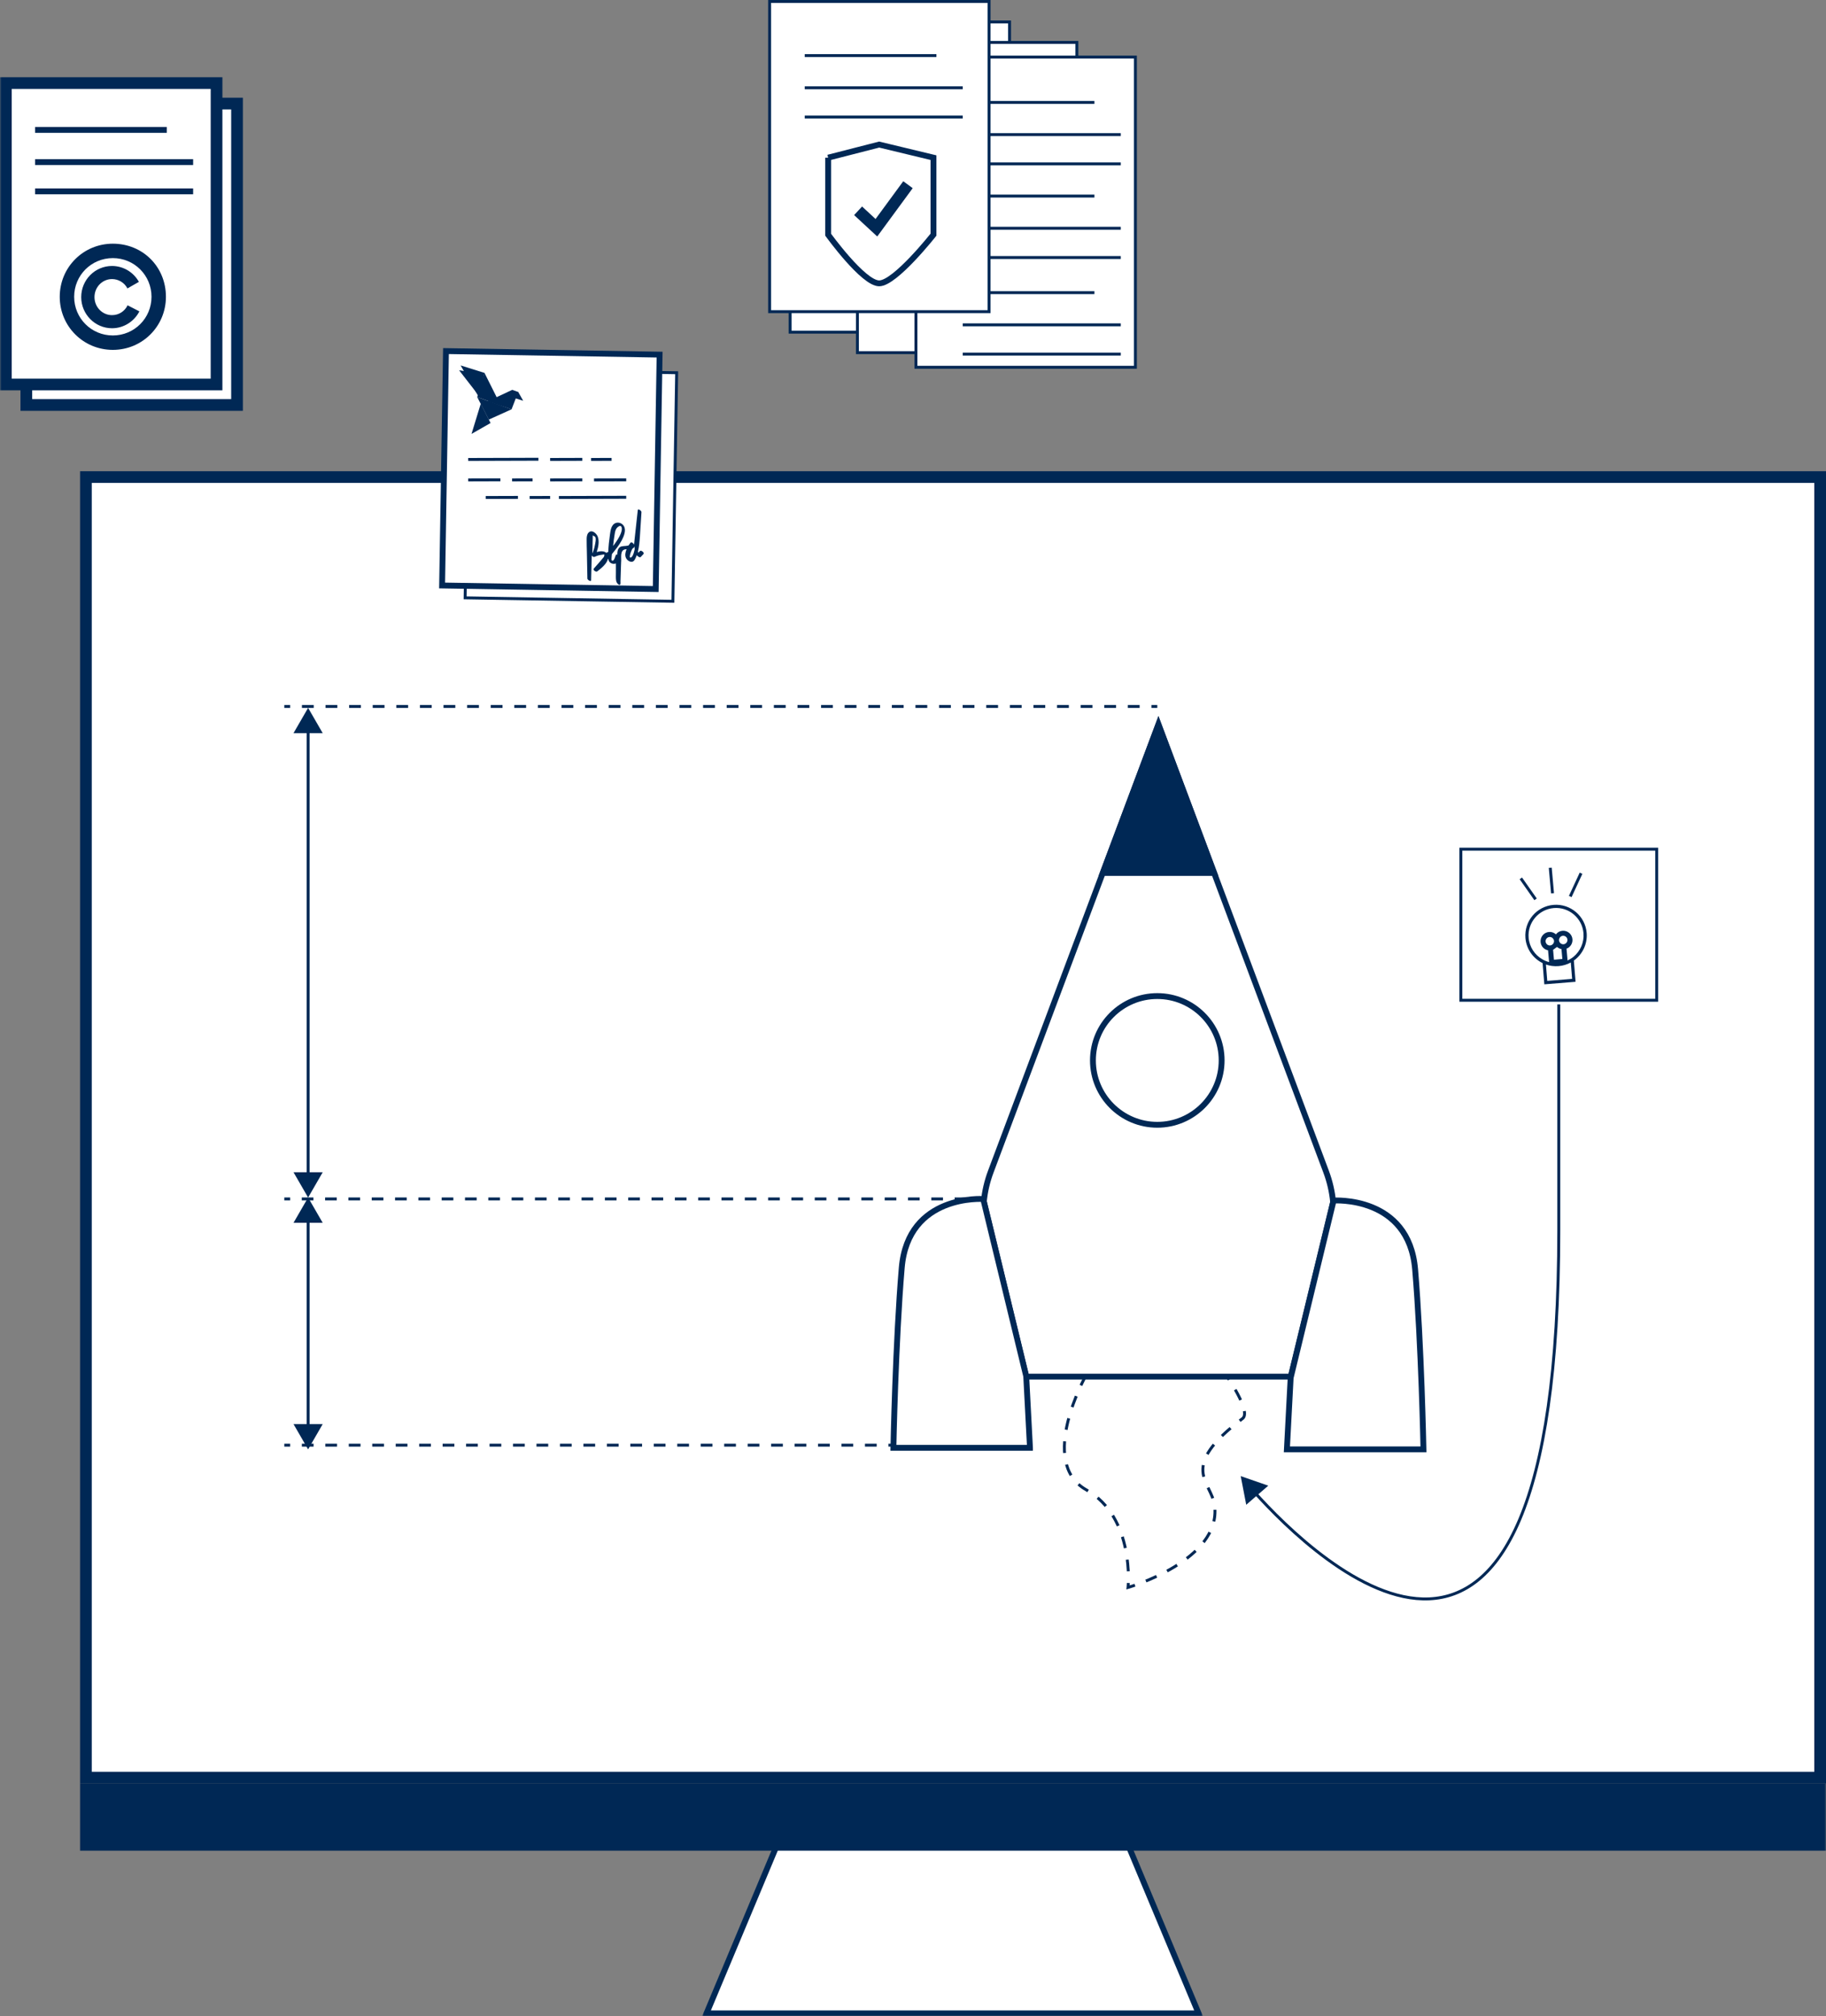 <svg xmlns="http://www.w3.org/2000/svg" xmlns:xlink="http://www.w3.org/1999/xlink" width="624" height="689" viewBox="0 0 624 689">
    <rect x="0" y="0" width="624" height="689" fill="#808080" stroke="none"/>
    <defs>
        <path id="u0jf34xc5a" d="M0.925 0.191L172.103 0.191 172.103 68 0.925 68z"/>
        <path id="f23m8ums6c" d="M0 689L624 689 624 0 0 0z"/>
    </defs>
    <g fill="none" fill-rule="evenodd">
        <g>
            <g>
                <g>
                    <g>
                        <path fill="#FFF" d="M270 113.5L345 113.5 345 7.5 270 7.5z" transform="translate(-801 -9827) translate(0 9625) translate(105 202) translate(696)"/>
                        <path fill="#002855" d="M269.5 114h76V7h-76v107zm1-1h74V8h-74v105z" transform="translate(-801 -9827) translate(0 9625) translate(105 202) translate(696)"/>
                        <path fill="#FFF" d="M293 120.5L368 120.5 368 14.5 293 14.5z" transform="translate(-801 -9827) translate(0 9625) translate(105 202) translate(696)"/>
                        <path fill="#002855" d="M292.5 121h76V14h-76v107zm1-1h74V15h-74v105z" transform="translate(-801 -9827) translate(0 9625) translate(105 202) translate(696)"/>
                        <path fill="#FFF" d="M313 125.5L388 125.5 388 19.5 313 19.5z" transform="translate(-801 -9827) translate(0 9625) translate(105 202) translate(696)"/>
                        <path fill="#002855" d="M312.5 126h76V19h-76v107zm1-1h74V20h-74v105z" transform="translate(-801 -9827) translate(0 9625) translate(105 202) translate(696)"/>
                        <path stroke="#002855" d="M329 35L374 35M329 46L383 46M329 56L383 56M329 67L374 67M329 78L383 78M329 88L383 88M329 100L374 100M329 111L383 111M329 121L383 121" transform="translate(-801 -9827) translate(0 9625) translate(105 202) translate(696)"/>
                        <path fill="#FFF" d="M263 106.5L338.001 106.5 338.001 0.5 263 0.5z" transform="translate(-801 -9827) translate(0 9625) translate(105 202) translate(696)"/>
                        <path fill="#002855" d="M262.5 107h76V0h-76v107zm1-1.001h74V1h-74v104.999z" transform="translate(-801 -9827) translate(0 9625) translate(105 202) translate(696)"/>
                        <path stroke="#002855" d="M275 19L320 19M275 30L329 30M275 40L329 40" transform="translate(-801 -9827) translate(0 9625) translate(105 202) translate(696)"/>
                        <g transform="translate(-801 -9827) translate(0 9625) translate(105 202) translate(696)">
                            <path fill="#FFF" d="M283 53.873V80.19s11.979 16.635 17.441 16.635S319 80.19 319 80.19V53.873l-18.559-4.47L283 53.874z"/>
                            <path stroke="#002855" stroke-width="2" d="M283 53.873V80.19s11.979 16.635 17.441 16.635S319 80.19 319 80.19V53.873l-18.559-4.47L283 53.874z"/>
                            <g>
                                <path fill="#FFF" d="M0.236 9.031L6.492 14.823 17.282 0.12" transform="translate(293 63)"/>
                                <path stroke="#002855" stroke-width="4" d="M0.236 9.031L6.492 14.823 17.282 0.12" transform="translate(293 63)"/>
                            </g>
                            <path fill="#FFF" d="M241.427 688L268.98 622.191 382.047 622.191 409.6 688z"/>
                            <g transform="translate(239 621)">
                                <mask id="jmsk8m0fmb" fill="#fff">
                                    <use xlink:href="#u0jf34xc5a"/>
                                </mask>
                                <path fill="#002855" d="M143.713.191H29.315L.925 68.001h171.178L143.713.19zm-1.331 2l26.716 63.81H3.93L30.646 2.19h111.736z" mask="url(#jmsk8m0fmb)"/>
                            </g>
                            <path fill="#FFF" d="M29.364 607.452L29.364 163.019 622 163.02 622 607.453z"/>
                            <path fill="#002855" d="M27.364 161.02v448.433H624V161.02H27.364zm4 4H620v440.433H31.364V165.02z"/>
                            <path fill="#FFF" d="M455.563 410.733l-14.459 59.675H350.69l-14.49-59.75v-.017c.337-3.508 1.134-6.954 2.39-10.293l57.285-152.816 57.284 152.816c1.257 3.355 2.067 6.847 2.404 10.385"/>
                            <path stroke="#002855" stroke-width="2" d="M455.563 410.733l-14.459 59.675H350.69l-14.49-59.75v-.017c.337-3.508 1.134-6.954 2.39-10.293l57.285-152.816 57.284 152.816c1.257 3.355 2.067 6.847 2.404 10.385z"/>
                            <path fill="#002855" d="M414.902 298.301L395.881 247.532 376.861 298.301z"/>
                            <path stroke="#002855" stroke-width="2" d="M414.902 298.301L395.881 247.532 376.861 298.301z"/>
                            <path fill="#FFF" d="M417.472 362.363c0 12.146-9.846 21.991-21.99 21.991-12.147 0-21.993-9.845-21.993-21.99 0-12.147 9.846-21.992 21.992-21.992 12.145 0 21.991 9.845 21.991 21.991"/>
                            <path stroke="#002855" stroke-width="2" d="M417.472 362.363c0 12.146-9.846 21.991-21.99 21.991-12.147 0-21.993-9.845-21.993-21.99 0-12.147 9.846-21.992 21.992-21.992 12.145 0 21.991 9.845 21.991 21.991z"/>
                            <path fill="#FFF" d="M486.44 495.268h-46.67l1.286-24.461 14.46-59.675.214-.887s25.716-1.792 27.861 23.51c2.13 25.304 2.85 61.513 2.85 61.513"/>
                            <path stroke="#002855" stroke-width="2" d="M486.44 495.268h-46.67l1.286-24.461 14.46-59.675.214-.887s25.716-1.792 27.861 23.51c2.13 25.304 2.85 61.513 2.85 61.513z"/>
                            <path fill="#FFF" d="M351.976 494.744h-46.67s.704-36.209 2.848-61.513c2.13-25.303 27.846-23.51 27.846-23.51l.2.795v.016l14.49 59.751 1.286 24.461z"/>
                            <path stroke="#002855" stroke-width="2" d="M351.976 494.744h-46.67s.704-36.209 2.848-61.513c2.13-25.303 27.846-23.51 27.846-23.51l.2.795v.016l14.49 59.751 1.286 24.461z"/>
                            <path stroke="#002855" d="M305.603 493.834L303.603 493.834"/>
                            <path stroke="#002855" stroke-dasharray="4.009 4.009" d="M299.594 493.834L101.167 493.834"/>
                            <path stroke="#002855" d="M99.163 493.834L97.163 493.834M336.2 409.692L334.2 409.692"/>
                            <path stroke="#002855" stroke-dasharray="3.984 3.984" d="M330.216 409.692L101.154 409.692"/>
                            <path stroke="#002855" d="M99.163 409.692L97.163 409.692M395.481 241.411L393.481 241.411"/>
                            <path stroke="#002855" stroke-dasharray="4.032 4.032" d="M389.449 241.411L101.178 241.411"/>
                            <path stroke="#002855" d="M99.163 241.411L97.163 241.411"/>
                            <path stroke="#002855" stroke-dasharray="4" d="M371.187 469.846s-16.781 29.766 0 39.236c16.78 9.472 14.298 33.368 14.298 33.368s31.93-9.172 29.59-27.956c-1.04-8.346-12.813-12.853 9.553-29.768 3.142-2.375-5.68-14.88-5.68-14.88"/>
                            <path stroke="#002855" d="M105.29 249.065L105.29 402.038"/>
                            <path fill="#002855" d="M100.304 250.524L105.29 241.889 110.277 250.524zM100.304 400.579L105.29 409.215 110.277 400.579z"/>
                            <path stroke="#002855" d="M105.29 488.092L105.29 416.391"/>
                            <path fill="#002855" d="M110.276 486.633L105.29 495.268 100.303 486.633zM110.276 417.85L105.29 409.215 100.303 417.85z"/>
                            <path stroke="#002855" d="M428.656 509.86c20.794 23.198 104.032 103.972 104.032-89.595V343.24"/>
                            <path fill="#002855" d="M425.875 514.202L423.992 504.41 433.414 507.675z"/>
                            <mask id="4uiz9hq1vd" fill="#fff">
                                <use xlink:href="#f23m8ums6c"/>
                            </mask>
                            <path fill="#FFF" d="M499.223 341.806L566.153 341.806 566.153 290.174 499.223 290.174z" mask="url(#4uiz9hq1vd)"/>
                            <path stroke="#002855" d="M499.223 341.806L566.153 341.806 566.153 290.174 499.223 290.174z" mask="url(#4uiz9hq1vd)"/>
                            <path fill="#002855" d="M537.725 326.943c-.329.26-.668.51-1.044.73-.313.193-.648.377-.996.54l-.36-4.043c1.307-.48 2.157-1.786 2.028-3.236-.155-1.733-1.689-3.035-3.443-2.878-.905.08-1.686.557-2.198 1.218-.62-.56-1.475-.89-2.39-.808-1.733.155-3.012 1.708-2.857 3.44.13 1.45 1.197 2.585 2.55 2.827l.36 4.033c-.406-.107-.802-.237-1.19-.4-.389-.163-.768-.348-1.139-.568-2.57-1.484-4.404-4.176-4.667-7.361-.428-5.158 3.44-9.711 8.608-10.14 5.17-.428 9.711 3.439 10.138 8.598.263 3.184-1.099 6.14-3.4 8.048zm-6.889-4.56c-.076.129-.156.224-.268.322-.223.206-.508.342-.835.37-.327.03-.63-.052-.887-.216-.362-.243-.628-.636-.67-1.105-.07-.785.515-1.496 1.3-1.566.468-.042.913.138 1.207.485.207.223.341.497.371.824.028.327-.054.63-.218.887zm1.26 1.185c.407.38.926.664 1.506.755l.302 3.379-2.866.256-.302-3.38 1.36-1.01zm1.338-1.12c-.127-.076-.223-.166-.298-.27-.207-.222-.342-.507-.37-.834-.03-.327.053-.62.217-.876.228-.394.623-.65 1.081-.69.806-.072 1.508.524 1.578 1.309.041.469-.149.914-.485 1.208-.224.207-.508.342-.835.37-.327.03-.63-.053-.888-.216zm3.812 12.04l-8.497.694-.456-5.595c1.34.474 2.807.672 4.323.548 1.505-.124 2.916-.557 4.173-1.241l.457 5.595zm-6.346-25.281c-5.78.472-10.083 5.547-9.612 11.317.31 3.828 2.647 7.003 5.864 8.583l.593 7.253 10.678-.866-.593-7.253c2.912-2.084 4.695-5.605 4.386-9.433-.47-5.77-5.546-10.073-11.316-9.601z" mask="url(#4uiz9hq1vd)"/>
                            <path stroke="#002855" stroke-linejoin="round" d="M530.546 305.243L529.767 296.524M536.602 306.345L540.287 298.405M524.751 307.316L519.717 300.154" mask="url(#4uiz9hq1vd)"/>
                            <path fill="#002855" d="M28.364 631.4L28.364 610.452 623 610.453 623 631.4z" mask="url(#4uiz9hq1vd)"/>
                            <path fill="#002855" d="M27.364 609.452V632.4H624v-22.947H27.364zm2 2l592.636.001V630.4H29.364v-18.948z" mask="url(#4uiz9hq1vd)"/>
                            <path fill="#FFF" d="M9 138.386L81 138.386 81 35.386 9 35.386z" mask="url(#4uiz9hq1vd)"/>
                            <path fill="#002855" d="M7 140.386h76v-107H7v107zm4-4h68v-99H11v99z" mask="url(#4uiz9hq1vd)"/>
                            <path fill="#FFF" d="M2 131.386L74 131.386 74 28.386 2 28.386z" mask="url(#4uiz9hq1vd)"/>
                            <path fill="#002855" d="M0 133.386h76v-107H0v107zm4-4h68v-99H4v99z" mask="url(#4uiz9hq1vd)"/>
                            <path fill="#002855" d="M27.752 101.528c0-5.936 4.76-10.64 10.528-10.64 3.92 0 7.392 2.184 9.184 5.432l-3.92 2.24c-1.008-1.96-3.024-3.192-5.264-3.192-3.304 0-5.992 2.744-5.992 6.16s2.688 6.16 5.992 6.16c2.352 0 4.368-1.344 5.32-3.36l4.032 2.072c-1.736 3.416-5.32 5.768-9.352 5.768-5.768 0-10.528-4.76-10.528-10.64m24.024-.112c0-7.336-5.88-13.216-13.216-13.216-7.336 0-13.216 5.88-13.216 13.216 0 7.336 5.88 13.216 13.216 13.216 7.336 0 13.216-5.88 13.216-13.216m-31.36 0c0-10.08 8.064-18.144 18.144-18.144 10.248 0 18.144 7.896 18.144 18.144 0 10.08-8.064 18.144-18.144 18.144-10.08 0-18.144-8.064-18.144-18.144" mask="url(#4uiz9hq1vd)"/>
                            <path stroke="#002855" stroke-width="2" d="M12 44.386L57 44.386M12 55.386L66 55.386M12 65.386L66 65.386" mask="url(#4uiz9hq1vd)"/>
                            <path fill="#FFF" d="M229.95 205.467L158.946 204.288 160.236 126.188 231.24 127.367z" mask="url(#4uiz9hq1vd)"/>
                            <path stroke="#002855" d="M229.95 205.467L158.946 204.288 160.236 126.188 231.24 127.367z" mask="url(#4uiz9hq1vd)"/>
                            <path fill="#FFF" d="M151.079 200.069L152.402 119.969 225.406 121.181 224.083 201.281z" mask="url(#4uiz9hq1vd)"/>
                            <path fill="#002855" d="M151.418 118.953l-.032 2-1.29 78.1-.034 2 2 .032 71.003 1.18 2 .032.035-2 1.29-78.099.032-2-2-.033-71.004-1.179-2-.033zm1.968 2.033l71.004 1.178-1.29 78.1-71.005-1.179 1.29-78.099z" mask="url(#4uiz9hq1vd)"/>
                            <path fill="#002855" d="M174.06 135.467L177.102 133.952 178.781 136.946zM165.563 127.424L163.688 135.792 157.409 124.875z" mask="url(#4uiz9hq1vd)"/>
                            <path fill="#002855" d="M164.659 127.781L164.135 135.857 156.883 126.522zM166.616 137.161L175.049 133.22 177.101 133.952 174.82 139.863z" mask="url(#4uiz9hq1vd)"/>
                            <path fill="#002855" d="M163.088 135.702L165.563 127.424 171.141 138.555zM167.645 144.554L161.132 148.273 164.294 137.94z" mask="url(#4uiz9hq1vd)"/>
                            <path fill="#002855" d="M174.82 139.863L167.038 143.384 163.088 135.702zM215.9 190.285c-.375.356-.759.44-.658-.33.046-.37.151-.766.275-1.116.165-.505.382-.975.653-1.41.305-.137.55-.36.663-.745-.008.34.007.674.056.997-.19.798-.447 2.075-.99 2.604m-6.383-3.708c.133-1.32.29-2.655.524-3.969.114-.704.232-1.5.667-2.089.31-.424 1.26-1.197 1.623-.542.636 1.151-.654 3.406-1.235 4.35-.477.783-1.016 1.53-1.579 2.25m-7.094 2.527c.011-.587.031-1.172.042-1.758.022-.708.044-1.416.044-2.12-.005-.29.076-1.459.044-2.274.28.157.558.313.835.48.43.641.04 2.152-.094 2.892-.174.968-.48 1.89-.87 2.78m16.255-.805c-.177.201-.364.4-.55.598-.058-.139-.102-.285-.134-.438.436-1.685.566-3.46.684-5.198.18-2.746.35-5.494.528-8.24.041-.507-1.194-1.31-1.253-.736-.37 3.348-.73 6.697-1.102 10.054-.056.564-.133 1.165-.177 1.763-.183-.442-.89-1.053-1.204-.65-.202.257-.427.56-.63.898-.877.38-2.517.048-3.19.76-.629.65-.707 1.53-.695 2.422-.179-.068-.353-.073-.462.064-.215.263-.627 2.482-1.436 1.905-.192-.133-.005-1.542.054-2.158 1.212-1.489 2.441-3.005 3.341-4.68.7-1.315 1.6-3.383.776-4.843-.542-.96-1.747-1.487-2.81-1.107-1.617.596-1.787 2.641-1.996 4.096-.287 1.923-.479 3.85-.563 5.782l-.674.325c-.779-.708-2.103-.612-3.274-.288.582-1.688.936-3.61.374-5.198-.42-1.187-2.107-2.668-3.23-1.353-.512.6-.573 1.494-.576 2.248-.013 1.414.045 2.836.074 4.251.062 3.006.11 6.03.174 9.025l.001.114c.013.46 1.254 1.16 1.272.627l.002-.123.21-8.407c.208.345.672.623.968.484.803-.377 1.63-.644 2.52-.729.161-.019.713-.152.804-.066.091.086-.006.453-.127.794-1.128 1.366-2.289 2.704-3.474 4.014-.392.424.746 1.284 1.175.953 1.156-.888 3.3-2.54 3.67-4.298h.098c.134.794.538 1.445 1.484 1.654.4.096.79.065 1.144-.1 0 1.097-.002 2.193 0 3.28.01.902-.085 1.922.113 2.812.016.098.058.212.13.335-.004.01.006.012.013.024.012.034.033.071.062.12.233.445.892 1.043 1.163.608.02-.037.027-.065.038-.104l.01.003c.001-.01.001-.01.004-.019.081-.269.015-.68.025-.915.032-.86.063-1.72.085-2.585.036-.879.061-1.752.085-2.625.007-.298.038-.61.035-.912-.004-.063.017-.222.012-.317.002-.01.005-.02-.002-.032l.002-.01c.193-1.51-.592-4.284 1.616-4.496.085-.008.17-.017.262-.013-.436 1.022-.636 2.128-.193 3.032.283.571.882 1.082 1.516 1.23.991.241 1.404-.498 1.772-1.3.142-.304.262-.603.376-.914.143.162.301.307.484.438.206.158.632.426.876.17.317-.34.638-.689.955-1.03.39-.414-.828-1.44-1.235-.999" mask="url(#4uiz9hq1vd)"/>
                            <path stroke="#002855" d="M160 157L184 156.927M191 170L214 169.927M188 157L199 156.966M202 157L209 156.979M160 164L171 163.966M166 170L177 169.966M203 164L214 163.966M188 164L199 163.966M175 164L182 163.979M181 170L188 169.979" mask="url(#4uiz9hq1vd)"/>
                        </g>
                    </g>
                </g>
            </g>
        </g>
    </g>
</svg>
